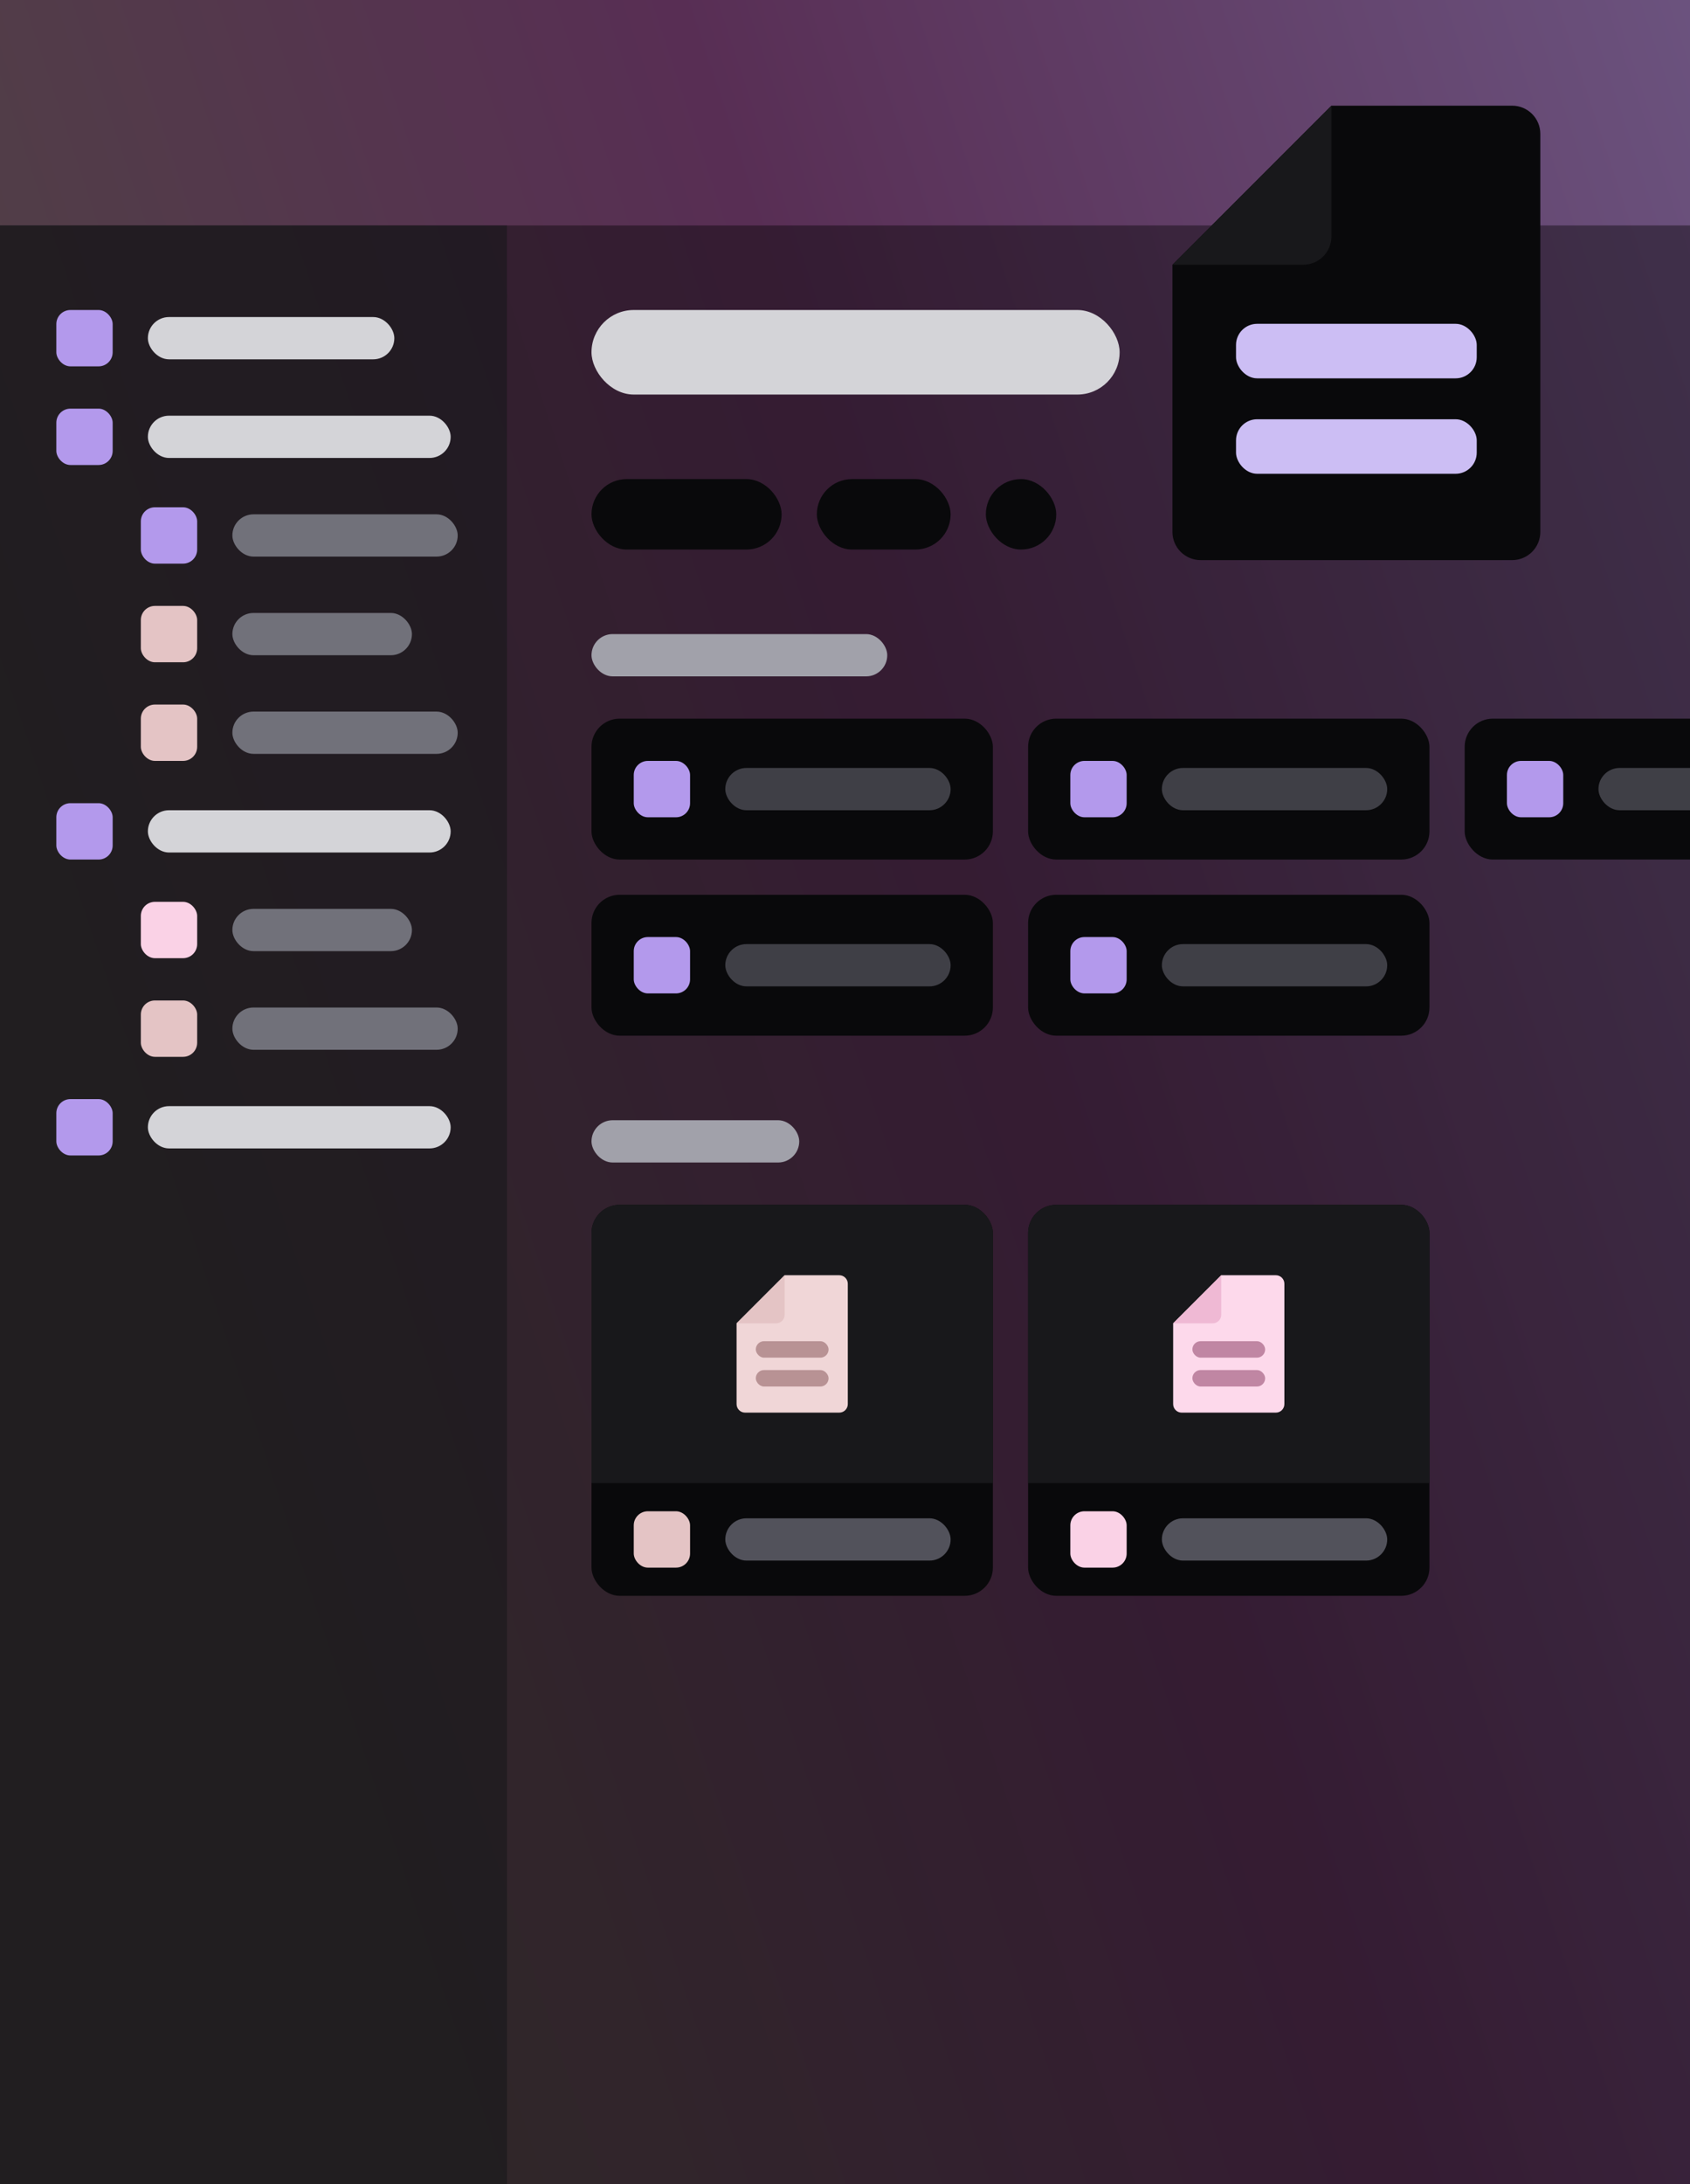 <svg viewBox="0 0 480 620" fill="none" xmlns="http://www.w3.org/2000/svg">
<rect width="480" height="620" fill="url(#paint0_linear_1_928)"/>
<g clip-path="url(#clip0_1_928)">
<rect width="480" height="556" transform="translate(0 64)" fill="black" fill-opacity="0.4"/>
<rect width="144" height="556" transform="translate(0 64)" fill="#18181B" fill-opacity="0.6"/>
<rect x="16" y="88" width="16" height="16" rx="4" fill="#B399EC"/>
<rect x="42" y="90" width="70" height="12" rx="6" fill="#D4D4D8"/>
<rect x="16" y="116" width="16" height="16" rx="4" fill="#B399EC"/>
<rect x="42" y="118" width="86" height="12" rx="6" fill="#D4D4D8"/>
<rect x="40" y="144" width="16" height="16" rx="4" fill="#B399EC"/>
<rect x="66" y="146" width="64" height="12" rx="6" fill="#71717A"/>
<rect x="40" y="172" width="16" height="16" rx="4" fill="#E4C4C5"/>
<rect x="66" y="174" width="51" height="12" rx="6" fill="#71717A"/>
<rect x="40" y="200" width="16" height="16" rx="4" fill="#E4C4C5"/>
<rect x="66" y="202" width="64" height="12" rx="6" fill="#71717A"/>
<rect x="16" y="228" width="16" height="16" rx="4" fill="#B399EC"/>
<rect x="42" y="230" width="86" height="12" rx="6" fill="#D4D4D8"/>
<rect x="40" y="256" width="16" height="16" rx="4" fill="#FAD2E6"/>
<rect x="66" y="258" width="51" height="12" rx="6" fill="#71717A"/>
<rect x="40" y="284" width="16" height="16" rx="4" fill="#E4C4C5"/>
<rect x="66" y="286" width="64" height="12" rx="6" fill="#71717A"/>
<rect x="16" y="312" width="16" height="16" rx="4" fill="#B399EC"/>
<rect x="42" y="314" width="86" height="12" rx="6" fill="#D4D4D8"/>
<g clip-path="url(#clip1_1_928)">
<rect x="168" y="88" width="150" height="24" rx="12" fill="#D4D4D8"/>
<rect x="168" y="136" width="54" height="20" rx="10" fill="#09090B"/>
<rect x="232" y="136" width="38" height="20" rx="10" fill="#09090B"/>
<rect x="280" y="136" width="20" height="20" rx="10" fill="#09090B"/>
<rect x="168" y="180" width="84" height="12" rx="6" fill="#A1A1AA"/>
<g clip-path="url(#clip2_1_928)">
<rect x="168" y="204" width="114" height="40" rx="8" fill="#09090B"/>
<rect x="180" y="216" width="16" height="16" rx="4" fill="#B399EC"/>
<rect x="206" y="218" width="64" height="12" rx="6" fill="#3F3F46"/>
<rect x="292" y="204" width="114" height="40" rx="8" fill="#09090B"/>
<rect x="304" y="216" width="16" height="16" rx="4" fill="#B399EC"/>
<rect x="330" y="218" width="64" height="12" rx="6" fill="#3F3F46"/>
<rect x="416" y="204" width="114" height="40" rx="8" fill="#09090B"/>
<rect x="428" y="216" width="16" height="16" rx="4" fill="#B399EC"/>
<rect x="454" y="218" width="64" height="12" rx="6" fill="#3F3F46"/>
</g>
<rect x="168" y="254" width="114" height="40" rx="8" fill="#09090B"/>
<rect x="180" y="266" width="16" height="16" rx="4" fill="#B399EC"/>
<rect x="206" y="268" width="64" height="12" rx="6" fill="#3F3F46"/>
<rect x="292" y="254" width="114" height="40" rx="8" fill="#09090B"/>
<rect x="304" y="266" width="16" height="16" rx="4" fill="#B399EC"/>
<rect x="330" y="268" width="64" height="12" rx="6" fill="#3F3F46"/>
<rect x="168" y="318" width="59" height="12" rx="6" fill="#A1A1AA"/>
<g clip-path="url(#clip3_1_928)">
<rect x="168" y="342" width="114" height="111" rx="8" fill="#09090B"/>
<rect width="114" height="79" transform="translate(168 342)" fill="#18181B"/>
<path d="M238.376 362H222.855L209.205 375.65V398.581C209.205 399.917 210.288 401 211.624 401H238.376C239.712 401 240.795 399.917 240.795 398.581V364.419C240.795 363.083 239.712 362 238.376 362Z" fill="#F0D6D7"/>
<rect x="214.665" y="380.72" width="20.67" height="4.68" rx="2.34" fill="#B89294"/>
<rect x="214.665" y="388.91" width="20.67" height="4.68" rx="2.34" fill="#B89294"/>
<path d="M222.855 373.231V362L209.205 375.65H220.436C221.772 375.65 222.855 374.567 222.855 373.231Z" fill="#E4C4C5"/>
<rect x="180" y="429" width="16" height="16" rx="4" fill="#E4C4C5"/>
<rect x="206" y="431" width="64" height="12" rx="6" fill="#52525B"/>
</g>
<g clip-path="url(#clip4_1_928)">
<rect x="292" y="342" width="114" height="111" rx="8" fill="#09090B"/>
<rect width="114" height="79" transform="translate(292 342)" fill="#18181B"/>
<path d="M362.376 362H346.855L333.205 375.65V398.581C333.205 399.917 334.288 401 335.623 401H362.376C363.712 401 364.795 399.917 364.795 398.581V364.419C364.795 363.083 363.712 362 362.376 362Z" fill="#FDD9EB"/>
<rect x="338.665" y="380.72" width="20.67" height="4.68" rx="2.34" fill="#C086A3"/>
<rect x="338.665" y="388.91" width="20.67" height="4.68" rx="2.34" fill="#C086A3"/>
<path d="M346.855 373.231V362L333.205 375.65H344.436C345.772 375.65 346.855 374.567 346.855 373.231Z" fill="#EFB9D4"/>
<rect x="304" y="429" width="16" height="16" rx="4" fill="#FAD2E6"/>
<rect x="330" y="431" width="64" height="12" rx="6" fill="#52525B"/>
</g>
</g>
</g>
<path d="M429.49 30H378.15L333 75.15V151C333 155.418 336.582 159 341 159H429.49C433.908 159 437.49 155.418 437.49 151V38C437.49 33.582 433.908 30 429.49 30Z" fill="#09090B"/>
<rect x="351.06" y="91.92" width="68.37" height="15.48" rx="6" fill="#CCBEF4"/>
<rect x="351.06" y="119.01" width="68.37" height="15.48" rx="6" fill="#CCBEF4"/>
<path d="M378.15 67.15V30L333 75.15H370.15C374.568 75.15 378.15 71.568 378.15 67.15Z" fill="#18181B"/>
<defs>
<linearGradient id="paint0_linear_1_928" x1="581.974" y1="265.802" x2="38.431" y2="446.446" gradientUnits="userSpaceOnUse">
<stop stop-color="#6C5480"/>
<stop offset="0.5" stop-color="#582E54"/>
<stop offset="1" stop-color="#4E4442"/>
</linearGradient>
<clipPath id="clip0_1_928">
<rect width="480" height="556" fill="white" transform="translate(0 64)"/>
</clipPath>
<clipPath id="clip1_1_928">
<rect width="336" height="556" fill="white" transform="translate(144 64)"/>
</clipPath>
<clipPath id="clip2_1_928">
<rect width="320" height="40" fill="white" transform="translate(168 204)"/>
</clipPath>
<clipPath id="clip3_1_928">
<rect x="168" y="342" width="114" height="111" rx="8" fill="white"/>
</clipPath>
<clipPath id="clip4_1_928">
<rect x="292" y="342" width="114" height="111" rx="8" fill="white"/>
</clipPath>
</defs>
</svg>
